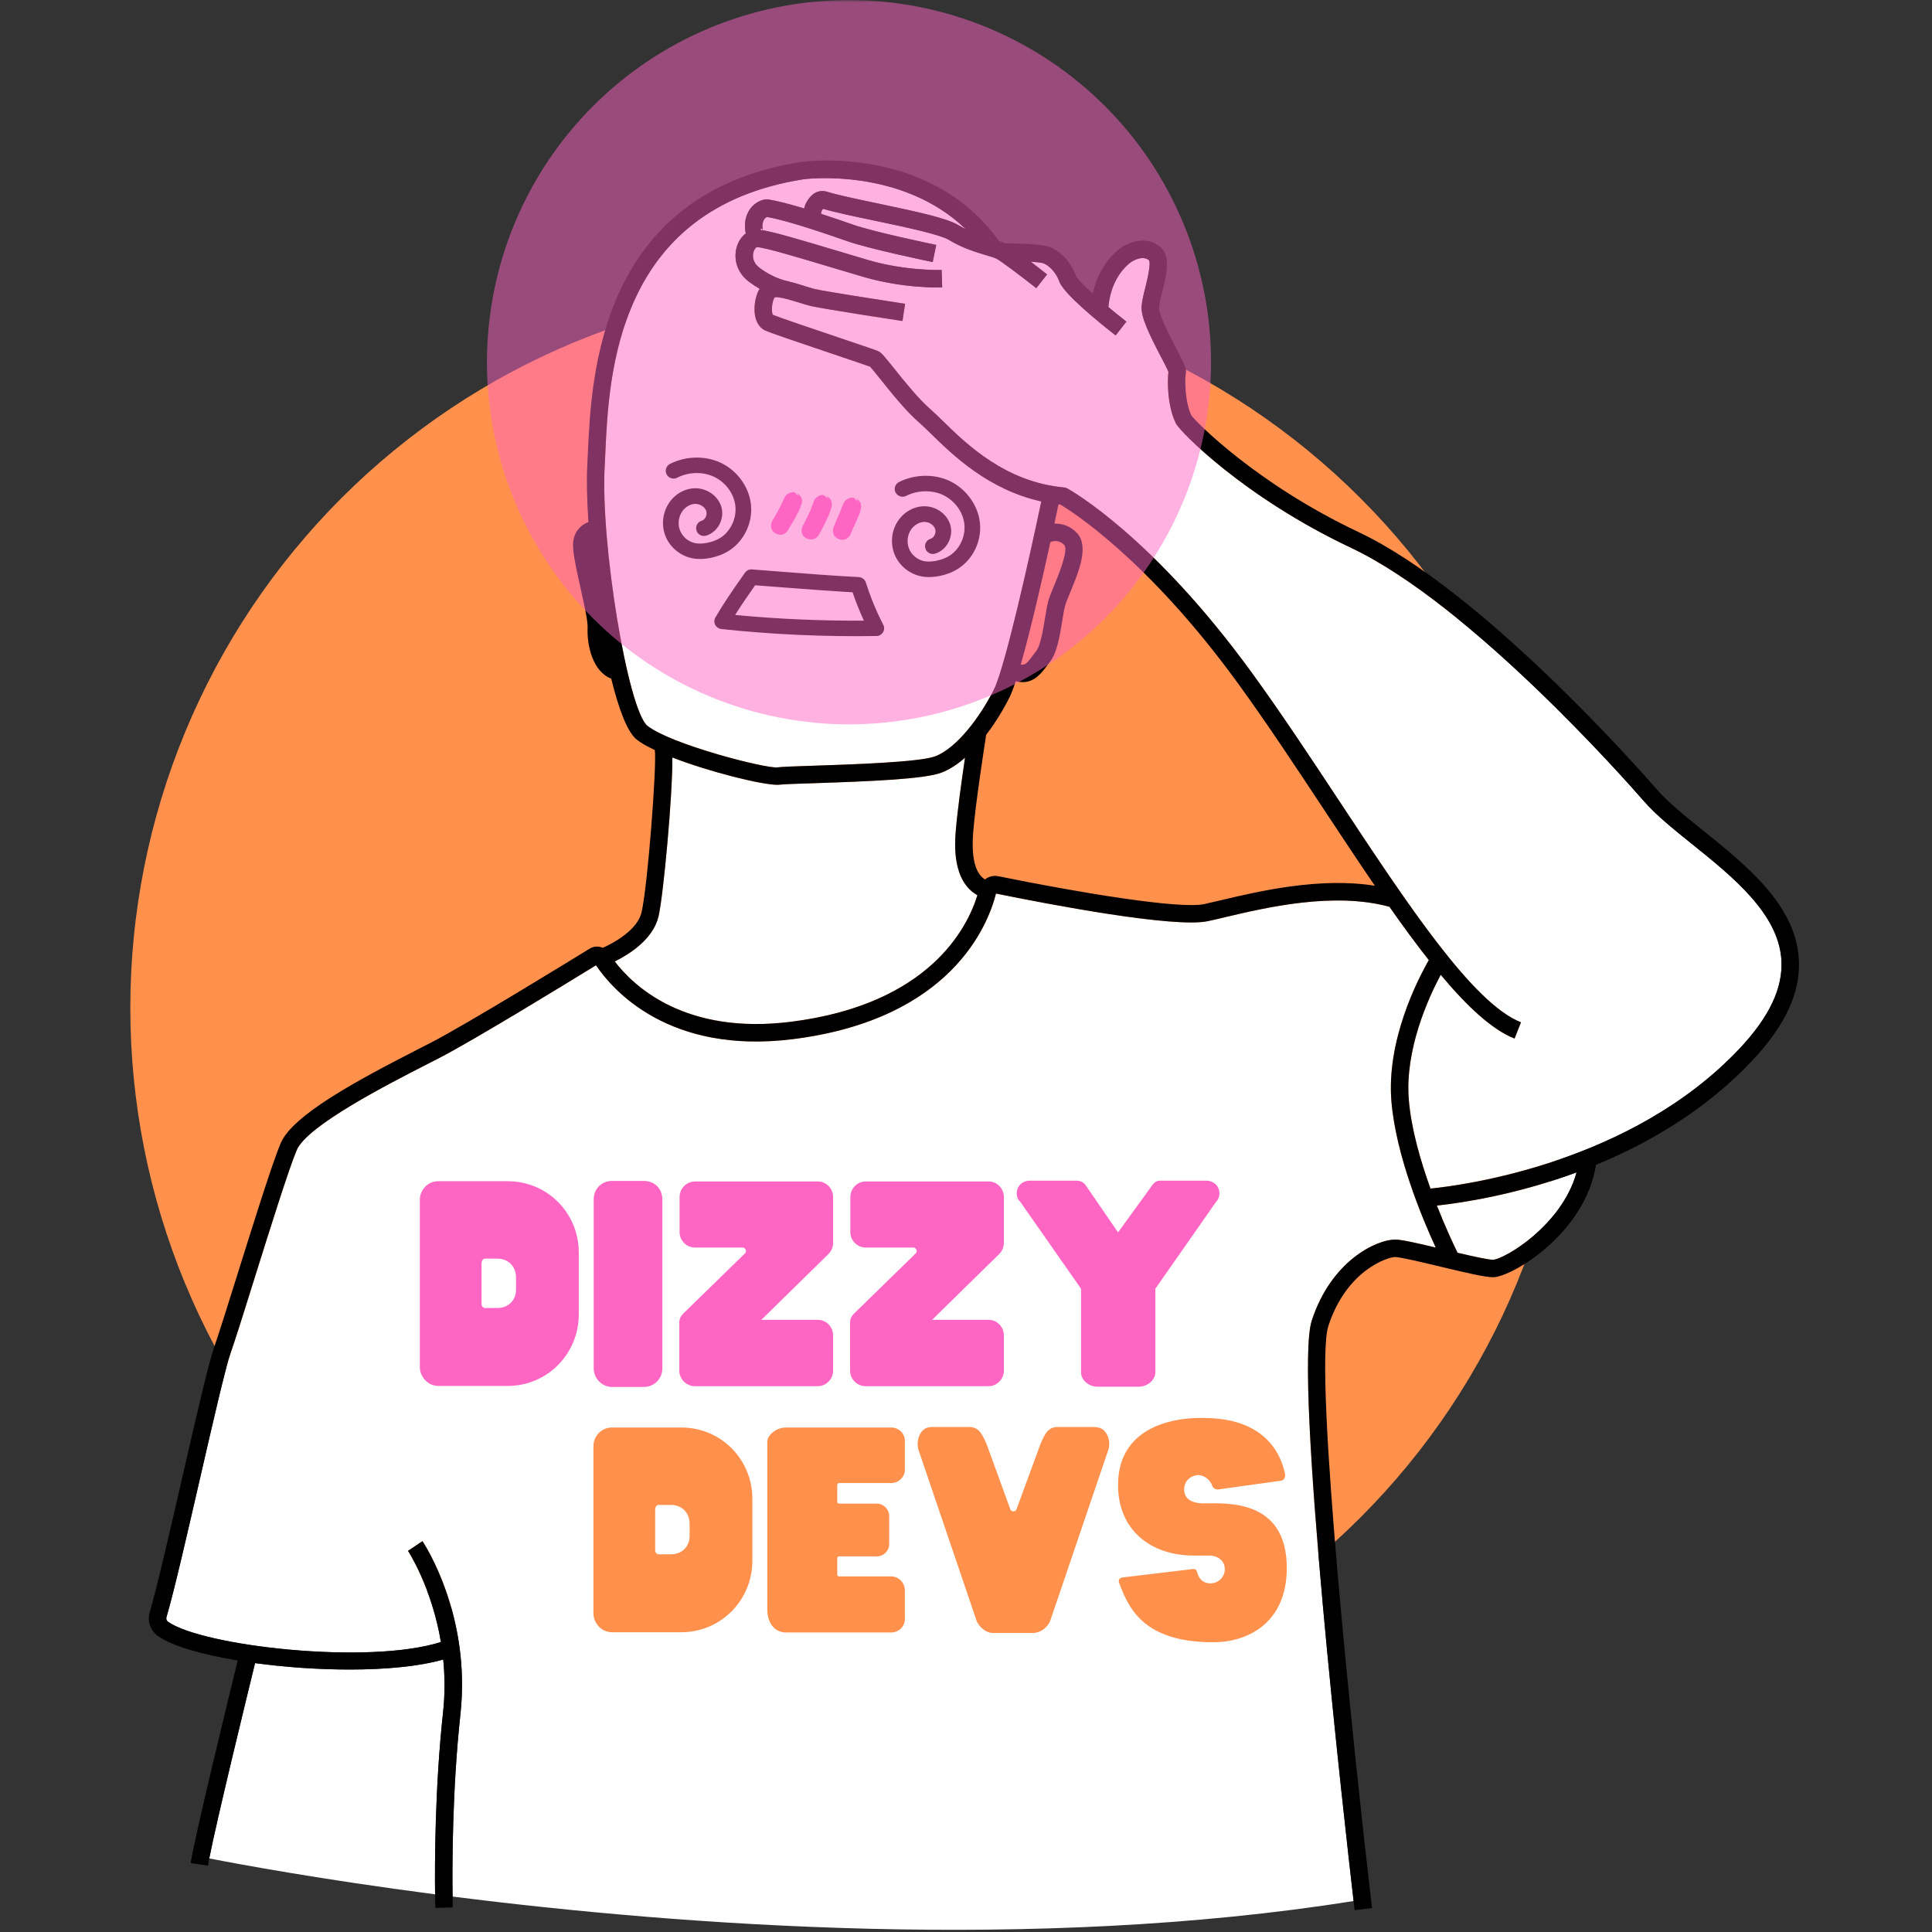 <svg xmlns="http://www.w3.org/2000/svg" xmlns:xlink="http://www.w3.org/1999/xlink" width="500" zoomAndPan="magnify" viewBox="0 0 375 375" height="500" preserveAspectRatio="xMidYMid meet" version="1.0"><rect x="0" y="0" width="375" height="375" fill="#333333" stroke="none"/><defs><filter x="0%" y="0%" width="100%" height="100%" id="3d692fff5c"><feColorMatrix values="0 0 0 0 1 0 0 0 0 1 0 0 0 0 1 0 0 0 1 0" color-interpolation-filters="sRGB"/></filter><g/><clipPath id="b92517d1af"><path d="M 25.293 55 L 306 55 L 306 336 L 25.293 336 Z M 25.293 55 " clip-rule="nonzero"/></clipPath><clipPath id="be589f0f65"><path d="M 28 31 L 349.613 31 L 349.613 371 L 28 371 Z M 28 31 " clip-rule="nonzero"/></clipPath><mask id="b5f99bd368"><g filter="url(#3d692fff5c)"><rect x="-37.5" width="450" fill="#000000" y="-37.5" height="450" fill-opacity="0.5"/></g></mask><clipPath id="0313fb5338"><path d="M 1 0 L 142.68 0 L 142.68 140.879 L 1 140.879 Z M 1 0 " clip-rule="nonzero"/></clipPath><clipPath id="b921b71a97"><rect x="0" width="143" y="0" height="141"/></clipPath><clipPath id="8e9a13366c"><path d="M 128 88 L 191 88 L 191 124 L 128 124 Z M 128 88 " clip-rule="nonzero"/></clipPath><clipPath id="531a352eb8"><path d="M 129.609 85.742 L 192.059 93.219 L 187.918 127.828 L 125.469 120.352 Z M 129.609 85.742 " clip-rule="nonzero"/></clipPath><clipPath id="7a4594f87b"><path d="M 129.609 85.742 L 192.059 93.219 L 187.918 127.828 L 125.469 120.352 Z M 129.609 85.742 " clip-rule="nonzero"/></clipPath><clipPath id="29db9c8c54"><path d="M 149 95 L 168 95 L 168 105 L 149 105 Z M 149 95 " clip-rule="nonzero"/></clipPath><clipPath id="9a95027f50"><path d="M 129.609 85.742 L 192.059 93.219 L 187.918 127.828 L 125.469 120.352 Z M 129.609 85.742 " clip-rule="nonzero"/></clipPath><clipPath id="6a2738e85c"><path d="M 129.609 85.742 L 192.059 93.219 L 187.918 127.828 L 125.469 120.352 Z M 129.609 85.742 " clip-rule="nonzero"/></clipPath></defs><g clip-path="url(#b92517d1af)"><path fill="#ff914d" d="M 305.023 195.617 C 305.023 197.906 304.969 200.195 304.855 202.484 C 304.742 204.77 304.574 207.051 304.352 209.332 C 304.125 211.609 303.848 213.883 303.512 216.148 C 303.176 218.41 302.785 220.668 302.336 222.914 C 301.891 225.156 301.391 227.391 300.832 229.613 C 300.277 231.832 299.668 234.039 299 236.23 C 298.336 238.422 297.621 240.594 296.848 242.75 C 296.078 244.906 295.254 247.043 294.379 249.156 C 293.5 251.273 292.574 253.367 291.598 255.438 C 290.617 257.504 289.59 259.551 288.508 261.57 C 287.43 263.59 286.301 265.582 285.125 267.543 C 283.949 269.508 282.723 271.441 281.453 273.348 C 280.18 275.25 278.863 277.121 277.5 278.961 C 276.137 280.801 274.73 282.605 273.277 284.375 C 271.824 286.145 270.328 287.875 268.793 289.574 C 267.254 291.27 265.676 292.926 264.059 294.547 C 262.441 296.164 260.781 297.746 259.086 299.281 C 257.391 300.82 255.656 302.316 253.887 303.766 C 252.121 305.219 250.316 306.629 248.477 307.992 C 246.637 309.355 244.766 310.676 242.863 311.945 C 240.961 313.219 239.027 314.441 237.062 315.621 C 235.102 316.797 233.109 317.926 231.09 319.004 C 229.074 320.082 227.027 321.113 224.961 322.094 C 222.891 323.07 220.797 324 218.684 324.875 C 216.566 325.75 214.434 326.574 212.277 327.348 C 210.121 328.117 207.949 328.836 205.758 329.5 C 203.57 330.164 201.363 330.773 199.145 331.332 C 196.922 331.887 194.691 332.391 192.445 332.836 C 190.199 333.281 187.945 333.676 185.68 334.012 C 183.418 334.348 181.145 334.625 178.867 334.852 C 176.59 335.074 174.309 335.242 172.023 335.355 C 169.734 335.469 167.449 335.523 165.16 335.523 C 162.871 335.523 160.582 335.469 158.297 335.355 C 156.012 335.242 153.727 335.074 151.449 334.852 C 149.172 334.625 146.902 334.348 144.637 334.012 C 142.371 333.676 140.117 333.281 137.871 332.836 C 135.629 332.391 133.395 331.887 131.176 331.332 C 128.953 330.773 126.75 330.164 124.559 329.5 C 122.367 328.836 120.195 328.117 118.039 327.348 C 115.883 326.574 113.75 325.75 111.633 324.875 C 109.52 324 107.43 323.07 105.359 322.094 C 103.289 321.113 101.246 320.082 99.227 319.004 C 97.207 317.926 95.219 316.797 93.254 315.621 C 91.289 314.441 89.355 313.219 87.453 311.945 C 85.551 310.676 83.68 309.355 81.84 307.992 C 80.004 306.629 78.199 305.219 76.43 303.766 C 74.66 302.316 72.926 300.82 71.23 299.281 C 69.535 297.746 67.879 296.164 66.258 294.547 C 64.641 292.926 63.062 291.27 61.523 289.574 C 59.988 287.875 58.492 286.145 57.043 284.375 C 55.59 282.605 54.18 280.801 52.816 278.961 C 51.453 277.121 50.137 275.25 48.863 273.348 C 47.594 271.441 46.367 269.508 45.191 267.543 C 44.016 265.582 42.887 263.59 41.809 261.57 C 40.73 259.551 39.699 257.504 38.723 255.438 C 37.742 253.367 36.816 251.273 35.941 249.156 C 35.062 247.043 34.242 244.906 33.469 242.75 C 32.699 240.594 31.98 238.422 31.316 236.23 C 30.652 234.039 30.043 231.832 29.484 229.613 C 28.93 227.391 28.426 225.156 27.98 222.914 C 27.535 220.668 27.145 218.41 26.809 216.148 C 26.473 213.883 26.191 211.609 25.969 209.332 C 25.742 207.051 25.574 204.77 25.461 202.484 C 25.348 200.195 25.293 197.906 25.293 195.617 C 25.293 193.328 25.348 191.039 25.461 188.754 C 25.574 186.465 25.742 184.184 25.969 181.906 C 26.191 179.625 26.473 177.355 26.809 175.09 C 27.145 172.824 27.535 170.57 27.98 168.324 C 28.426 166.078 28.93 163.844 29.484 161.625 C 30.043 159.402 30.652 157.195 31.316 155.004 C 31.98 152.812 32.699 150.641 33.469 148.484 C 34.242 146.328 35.062 144.195 35.941 142.078 C 36.816 139.961 37.742 137.871 38.723 135.801 C 39.699 133.73 40.73 131.688 41.809 129.668 C 42.887 127.648 44.016 125.656 45.191 123.691 C 46.367 121.727 47.594 119.793 48.863 117.891 C 50.137 115.988 51.453 114.113 52.816 112.277 C 54.18 110.438 55.59 108.633 57.043 106.863 C 58.492 105.094 59.988 103.359 61.523 101.664 C 63.062 99.965 64.641 98.309 66.258 96.688 C 67.879 95.07 69.535 93.492 71.23 91.953 C 72.926 90.418 74.66 88.922 76.43 87.469 C 78.199 86.016 80.004 84.609 81.84 83.246 C 83.68 81.879 85.551 80.562 87.453 79.289 C 89.355 78.02 91.289 76.793 93.254 75.617 C 95.219 74.438 97.207 73.312 99.227 72.23 C 101.246 71.152 103.289 70.125 105.359 69.145 C 107.43 68.164 109.52 67.238 111.633 66.363 C 113.75 65.484 115.883 64.66 118.039 63.891 C 120.195 63.117 122.367 62.402 124.559 61.734 C 126.75 61.07 128.953 60.461 131.176 59.906 C 133.395 59.348 135.629 58.848 137.871 58.398 C 140.117 57.953 142.371 57.562 144.637 57.227 C 146.902 56.891 149.172 56.609 151.449 56.387 C 153.727 56.16 156.012 55.992 158.297 55.879 C 160.582 55.77 162.871 55.711 165.16 55.711 C 167.449 55.711 169.734 55.77 172.023 55.879 C 174.309 55.992 176.59 56.16 178.867 56.387 C 181.145 56.609 183.418 56.891 185.68 57.227 C 187.945 57.562 190.199 57.953 192.445 58.398 C 194.691 58.848 196.922 59.348 199.145 59.906 C 201.363 60.461 203.57 61.07 205.758 61.734 C 207.949 62.402 210.121 63.117 212.277 63.891 C 214.434 64.66 216.566 65.484 218.684 66.363 C 220.797 67.238 222.891 68.164 224.961 69.145 C 227.027 70.125 229.074 71.152 231.09 72.23 C 233.109 73.312 235.102 74.438 237.062 75.617 C 239.027 76.793 240.961 78.02 242.863 79.289 C 244.766 80.562 246.637 81.879 248.477 83.246 C 250.316 84.609 252.121 86.016 253.887 87.469 C 255.656 88.922 257.391 90.418 259.086 91.953 C 260.781 93.492 262.441 95.07 264.059 96.688 C 265.676 98.309 267.254 99.965 268.793 101.664 C 270.328 103.359 271.824 105.094 273.277 106.863 C 274.73 108.633 276.137 110.438 277.5 112.277 C 278.863 114.113 280.18 115.988 281.453 117.891 C 282.723 119.793 283.949 121.727 285.125 123.691 C 286.301 125.656 287.43 127.648 288.508 129.668 C 289.59 131.688 290.617 133.73 291.598 135.801 C 292.574 137.871 293.5 139.961 294.379 142.078 C 295.254 144.195 296.078 146.328 296.848 148.484 C 297.621 150.641 298.336 152.812 299 155.004 C 299.668 157.195 300.277 159.402 300.832 161.625 C 301.391 163.844 301.891 166.078 302.336 168.324 C 302.785 170.57 303.176 172.824 303.512 175.09 C 303.848 177.355 304.125 179.625 304.352 181.906 C 304.574 184.184 304.742 186.465 304.855 188.754 C 304.969 191.039 305.023 193.328 305.023 195.617 Z M 305.023 195.617 " fill-opacity="1" fill-rule="nonzero"/></g><path fill="#ffffff" d="M 160.504 37.211 C 162.625 37.871 166.391 38.656 170.375 39.492 C 178.395 41.172 183.816 42.371 185.992 43.691 C 186.473 43.984 186.969 44.246 187.461 44.484 C 174.941 32.387 156.246 34.75 156.039 34.781 C 119.66 40.465 118.195 72.586 117.492 88.027 C 117.453 88.926 117.414 89.758 117.371 90.512 C 116.531 105.41 121.895 137.902 125.688 140.895 C 130.227 144.473 148.641 149.23 150.918 148.945 C 151.781 148.828 154.031 148.75 157.93 148.625 C 165.117 148.387 178.492 147.953 181.523 146.801 C 185.711 145.207 190.27 139.129 192.926 133.812 C 195.125 129.41 200.086 107 202.109 97.332 C 191.852 95.062 184.996 88.387 180.707 84.199 C 179.84 83.348 179.09 82.617 178.473 82.086 C 175.859 79.832 172.996 76.246 170.902 73.629 C 170.117 72.648 169.238 71.547 168.871 71.172 C 168.086 70.883 164.836 69.785 161.688 68.723 C 154.551 66.316 149.426 64.578 148.484 64.133 C 147.48 63.66 146.793 62.625 146.547 61.227 C 146.277 59.68 146.535 57.535 147.445 56.043 C 146.793 55.676 146.113 55.238 145.414 54.715 C 142.656 52.652 142.418 49.684 143.059 47.766 C 143.406 46.715 144.016 45.871 144.762 45.312 C 144.566 44.543 144.547 43.691 144.66 42.941 C 144.992 40.758 146.383 39.184 148.387 38.727 C 148.59 38.68 148.797 38.676 149 38.703 C 150.785 38.957 153.289 39.617 156.094 40.469 C 156.297 39.516 156.812 38.617 157.641 37.852 C 158.406 37.145 159.504 36.898 160.504 37.211 Z M 160.504 37.211 " fill-opacity="1" fill-rule="nonzero"/><path fill="#ffffff" d="M 254.609 256.332 C 258.434 244.559 267.316 240.598 270.777 240.598 C 271.984 240.598 274.602 241.18 278.672 242.148 C 276.043 236.445 270.926 224.203 270.07 213.727 C 269.113 201.996 275.062 190.324 277.332 186.359 C 274.844 183.211 272.293 179.723 269.688 176.008 C 258.91 173.051 245.734 176.148 237.758 178.035 C 236.523 178.328 235.414 178.59 234.461 178.793 C 227.992 180.188 203.73 175.555 193.32 173.441 C 191.832 179.383 184.738 197.805 153.969 201.688 C 129.852 204.734 118.918 192.16 115.684 187.359 C 109.594 191.105 92.02 201.855 85.383 205.293 C 84.629 205.684 83.785 206.117 82.863 206.586 C 75.328 210.441 59.641 218.465 57.605 223.219 C 56.082 226.773 52.281 238.922 49.227 248.68 C 47.27 254.93 45.578 260.328 44.766 262.609 C 43.773 265.379 41.242 276.422 38.789 287.098 C 36.328 297.812 33.785 308.891 32.309 313.906 C 32.211 314.238 32.332 314.582 32.617 314.785 C 39.273 319.492 71.461 323.219 85.582 318.715 C 83.801 308.074 79.246 301.113 79.184 301.02 L 81.996 299.133 C 82.387 299.711 91.465 313.496 89.367 332.746 C 87.746 347.656 87.77 362.711 87.844 368.121 C 132.621 373.785 200.777 378.848 262.73 368.988 C 261.102 354.918 251.121 267.066 254.609 256.332 Z M 254.609 256.332 " fill-opacity="1" fill-rule="nonzero"/><path fill="#ffffff" d="M 85.996 332.379 C 86.395 328.738 86.348 325.293 86.031 322.109 C 81.332 323.461 74.812 324.055 67.844 324.055 C 61.762 324.055 55.34 323.602 49.508 322.809 C 48 328.957 42.051 353.352 40.617 360.719 C 46.363 361.84 62.277 364.793 84.449 367.688 C 84.379 361.812 84.402 347.02 85.996 332.379 Z M 85.996 332.379 " fill-opacity="1" fill-rule="nonzero"/><path fill="#ffffff" d="M 185.52 161.227 C 185.812 157.539 186.66 151.465 187.309 147.074 C 185.844 148.352 184.305 149.371 182.727 149.969 C 179.441 151.219 169.176 151.648 158.043 152.016 C 154.855 152.117 152.105 152.207 151.363 152.305 C 151.234 152.324 151.082 152.332 150.902 152.332 C 147.84 152.332 137.812 149.859 130.504 147.031 C 130.559 154.426 128.762 173.797 127.828 177.844 C 126.793 182.332 122.074 185.262 119.328 186.621 C 123.047 191.492 133.059 200.906 153.543 198.324 C 180.402 194.934 187.781 180.043 189.711 173.766 C 184.762 170.953 185.32 163.742 185.52 161.227 Z M 185.52 161.227 " fill-opacity="1" fill-rule="nonzero"/><path fill="#ffffff" d="M 337.578 203.605 C 343.461 197.375 346.137 191.691 345.762 186.223 C 345.152 177.281 336.281 170.148 328.457 163.855 C 324.848 160.953 321.438 158.211 319.055 155.473 C 315.684 151.598 285.441 117.305 262.215 106.324 C 241.43 96.496 229.031 83.777 228.25 82.211 C 226.574 78.867 226.555 73.938 226.789 72.203 C 226.578 71.637 225.855 70.246 225.262 69.109 C 223.098 64.945 221.453 61.594 221.586 59.504 C 221.656 58.43 221.977 57.133 222.32 55.762 C 222.625 54.551 223.543 50.867 222.953 50.445 C 221.457 49.387 219.328 51.016 219.309 51.031 C 216.93 52.965 215.465 55.996 215.133 59.594 C 216.281 60.559 217.477 61.527 218.629 62.43 L 216.543 65.102 C 213.543 62.758 206.473 57.047 205.629 54.668 C 204.969 52.805 203.52 51.434 202.492 51.09 C 202.121 50.969 201.207 50.863 200.047 50.785 C 201.484 51.883 202.766 52.887 203.238 53.262 L 201.137 55.926 C 197.941 53.402 194.152 50.559 193.34 50.172 C 192.977 50 192.238 49.781 191.453 49.547 C 189.496 48.965 186.82 48.164 184.23 46.59 C 182.391 45.473 175.344 43.996 169.68 42.812 C 165.766 41.992 162.059 41.215 159.758 40.527 C 159.375 40.953 159.352 41.289 159.387 41.512 C 161.453 42.184 163.586 42.914 165.648 43.633 C 169.789 45.074 181.602 47.516 181.719 47.539 L 181.035 50.863 C 180.539 50.762 168.883 48.348 164.535 46.836 C 161.012 45.609 152.895 42.785 148.879 42.113 C 148.574 42.242 148.359 42.457 148.203 42.789 C 147.871 43.5 147.973 44.414 148.094 44.648 C 148.066 44.602 147.961 44.453 147.746 44.328 L 147.574 44.621 C 149.801 44.906 154.789 46.371 162.336 48.637 C 164.551 49.305 166.727 49.957 168.645 50.516 C 175.863 52.609 182.695 52.41 182.77 52.406 L 182.879 55.797 C 182.578 55.809 175.43 56.016 167.699 53.77 C 165.773 53.211 163.586 52.555 161.359 51.887 C 155.84 50.227 148.281 47.957 146.895 47.957 C 146.773 47.984 146.371 48.355 146.207 49.074 C 146.09 49.59 145.98 50.906 147.441 51.996 C 150.48 54.266 153.082 54.609 153.109 54.613 L 153.105 54.645 C 154.094 54.875 155.125 55.195 156.148 55.516 C 156.898 55.75 157.605 55.969 158.133 56.094 C 159.961 56.523 170.414 58.156 175.684 58.961 L 175.172 62.312 C 174.543 62.219 159.773 59.965 157.355 59.395 C 156.715 59.242 155.949 59.004 155.141 58.754 C 153.848 58.352 151.203 57.527 150.379 57.719 C 149.828 58.43 149.668 60.523 150.02 61.105 C 151.199 61.605 158.137 63.945 162.773 65.508 C 168.492 67.438 170.094 67.984 170.457 68.156 C 171.094 68.457 171.625 69.102 173.551 71.512 C 175.559 74.023 178.312 77.465 180.688 79.516 C 181.383 80.113 182.168 80.883 183.078 81.773 C 187.59 86.184 195.145 93.566 206.52 94.609 C 206.75 94.629 206.977 94.699 207.18 94.809 C 207.848 95.176 223.738 104.074 243.059 130.68 C 248.715 138.473 254.43 147.121 259.957 155.488 C 273.301 175.684 285.902 194.758 295.223 198.43 L 293.977 201.582 C 289.613 199.863 284.789 195.375 279.641 189.207 C 277.246 193.703 272.656 203.742 273.449 213.449 C 273.906 219.055 275.715 225.32 277.656 230.703 C 284.027 230.066 316.633 225.781 337.578 203.605 Z M 337.578 203.605 " fill-opacity="1" fill-rule="nonzero"/><path fill="#ffffff" d="M 306.012 227.559 C 293.891 232.023 283.305 233.527 278.895 233.996 C 280.621 238.379 282.238 241.793 282.906 243.156 C 285.906 243.863 288.863 244.52 289.816 244.52 C 291.887 244.43 303.16 237.945 306.012 227.559 Z M 306.012 227.559 " fill-opacity="1" fill-rule="nonzero"/><g clip-path="url(#be589f0f65)"><path fill="#000000" d="M 330.582 161.215 C 327.094 158.406 323.797 155.758 321.613 153.246 C 318.191 149.316 287.516 114.531 263.664 103.258 C 243.879 93.906 232.121 81.875 231.254 80.645 C 229.941 77.957 229.984 73.387 230.148 72.625 C 230.387 71.672 229.957 70.785 228.27 67.543 C 227.09 65.27 224.887 61.031 224.973 59.719 C 225.02 58.949 225.309 57.801 225.609 56.582 C 226.449 53.234 227.395 49.438 224.914 47.68 C 222.016 45.629 218.582 47.254 217.168 48.402 C 214.617 50.477 212.883 53.465 212.113 56.98 C 210.363 55.402 209.074 54.094 208.824 53.535 C 207.883 50.883 205.77 48.609 203.562 47.875 C 201.867 47.309 196.746 47.234 195.016 47.227 C 194.941 47.188 194.859 47.141 194.797 47.109 C 194.531 46.984 194.219 46.867 193.875 46.75 C 180.57 28.207 156.598 31.277 155.547 31.426 C 116.398 37.539 114.793 72.809 114.105 87.871 C 114.066 88.758 114.027 89.578 113.988 90.32 C 113.828 93.121 113.918 96.973 114.211 101.332 C 112.941 101.812 111.621 102.871 111.281 104.965 C 111.027 106.527 111.648 109.508 112.699 114.227 C 113.363 117.195 114.113 120.555 114.055 121.797 C 113.898 125.258 115.039 130.363 118.637 131.715 C 120.086 137.621 121.777 142.129 123.59 143.555 C 124.422 144.215 125.641 144.898 127.098 145.586 C 127.508 148.336 125.742 171.801 124.527 177.082 C 123.766 180.379 119.402 182.914 117 183.973 C 116.203 183.617 115.246 183.645 114.453 184.133 C 110.551 186.535 90.746 198.695 83.824 202.281 C 83.074 202.668 82.234 203.098 81.32 203.566 C 69.02 209.859 56.812 216.453 54.488 221.883 C 52.898 225.598 49.227 237.32 45.988 247.668 C 44.043 253.883 42.363 259.254 41.57 261.465 C 40.516 264.43 38.07 275.07 35.484 286.336 C 33.035 297.004 30.504 308.031 29.055 312.949 C 28.551 314.668 29.195 316.516 30.66 317.555 C 33.398 319.492 39.164 321.145 46.141 322.301 C 44.375 329.5 37.758 356.656 37.012 361.621 L 40.367 362.125 C 40.418 361.773 40.504 361.297 40.617 360.719 C 42.051 353.352 48 328.957 49.508 322.809 C 55.34 323.602 61.762 324.055 67.848 324.055 C 74.812 324.055 81.332 323.461 86.031 322.109 C 86.348 325.293 86.395 328.738 85.996 332.379 C 84.402 347.02 84.379 361.812 84.449 367.688 C 84.469 369.336 84.496 370.285 84.496 370.324 L 87.883 370.227 C 87.883 370.188 87.863 369.434 87.844 368.121 C 87.77 362.711 87.746 347.656 89.367 332.746 C 91.465 313.496 82.387 299.711 81.996 299.133 L 79.184 301.02 C 79.246 301.113 83.801 308.074 85.582 318.715 C 71.461 323.219 39.273 319.492 32.617 314.785 C 32.332 314.582 32.211 314.238 32.309 313.906 C 33.785 308.891 36.328 297.812 38.789 287.098 C 41.242 276.422 43.773 265.383 44.766 262.609 C 45.578 260.328 47.27 254.93 49.227 248.68 C 52.281 238.922 56.082 226.773 57.605 223.219 C 59.641 218.465 75.328 210.441 82.863 206.586 C 83.785 206.117 84.629 205.684 85.383 205.293 C 92.02 201.855 109.594 191.105 115.684 187.359 C 118.918 192.16 129.852 204.734 153.969 201.688 C 184.738 197.805 191.832 179.383 193.32 173.441 C 203.73 175.559 227.992 180.188 234.461 178.793 C 235.414 178.59 236.523 178.328 237.758 178.035 C 245.734 176.148 258.91 173.051 269.688 176.008 C 272.293 179.723 274.844 183.211 277.332 186.359 C 275.062 190.324 269.113 201.996 270.07 213.727 C 270.926 224.203 276.043 236.445 278.672 242.148 C 274.602 241.18 271.984 240.598 270.777 240.598 C 267.316 240.598 258.434 244.562 254.609 256.332 C 251.121 267.066 261.102 354.918 262.73 368.988 C 262.836 369.891 262.906 370.5 262.938 370.754 L 266.305 370.355 C 262.969 341.949 254.941 266.281 257.832 257.379 C 261.383 246.461 269.441 243.988 270.777 243.988 C 271.805 243.988 276.059 245.008 279.477 245.828 C 284.891 247.125 288.289 247.91 289.816 247.91 C 293.328 247.91 307.66 239.508 309.785 226.09 C 320.023 221.883 330.984 215.527 340.043 205.934 C 346.609 198.98 349.586 192.457 349.145 185.992 C 348.434 175.57 338.949 167.941 330.582 161.215 Z M 156.094 40.469 C 153.289 39.617 150.785 38.957 149 38.703 C 148.797 38.676 148.59 38.68 148.387 38.727 C 146.383 39.184 144.992 40.758 144.66 42.941 C 144.547 43.691 144.566 44.543 144.762 45.312 C 144.012 45.871 143.406 46.711 143.055 47.766 C 142.418 49.684 142.656 52.652 145.414 54.715 C 146.113 55.238 146.793 55.676 147.445 56.043 C 146.535 57.535 146.277 59.68 146.547 61.227 C 146.793 62.625 147.48 63.66 148.484 64.133 C 149.426 64.578 154.551 66.316 161.688 68.723 C 164.836 69.785 168.086 70.883 168.871 71.172 C 169.238 71.547 170.117 72.648 170.902 73.629 C 172.996 76.246 175.859 79.828 178.473 82.086 C 179.09 82.613 179.84 83.348 180.707 84.199 C 184.992 88.387 191.852 95.062 202.109 97.332 C 200.086 107 195.125 129.41 192.926 133.812 C 190.27 139.129 185.711 145.207 181.523 146.801 C 178.492 147.953 165.117 148.387 157.93 148.625 C 154.031 148.75 151.781 148.828 150.918 148.945 C 148.641 149.23 130.227 144.473 125.688 140.895 C 121.895 137.902 116.531 105.41 117.371 90.512 C 117.414 89.758 117.453 88.926 117.492 88.027 C 118.195 72.586 119.66 40.465 156.039 34.781 C 156.246 34.75 174.941 32.387 187.461 44.484 C 186.969 44.246 186.473 43.984 185.992 43.691 C 183.816 42.371 178.395 41.172 170.375 39.492 C 166.391 38.656 162.625 37.871 160.504 37.211 C 159.504 36.898 158.406 37.145 157.641 37.852 C 156.812 38.617 156.297 39.516 156.094 40.469 Z M 233.746 175.48 C 228.93 176.516 209.195 173.211 193.758 170.07 C 192.805 169.879 191.875 170.145 191.176 170.707 C 189.742 169.777 188.418 167.543 188.898 161.496 C 189.336 156.031 191.082 144.758 191.418 142.617 C 193.211 140.277 194.77 137.707 195.957 135.328 C 196.312 134.625 196.715 133.551 197.148 132.223 C 197.629 132.348 198.07 132.406 198.484 132.406 C 200.82 132.406 202.168 130.617 203.145 129.312 C 203.336 129.059 203.535 128.797 203.738 128.539 C 205.156 126.785 205.672 123.641 206.164 120.602 C 206.352 119.469 206.527 118.395 206.723 117.629 C 206.879 117.02 207.316 115.969 207.777 114.855 C 209.414 110.898 211.449 105.977 209.008 103.43 C 207.621 101.988 206.039 101.582 204.66 101.641 C 205.008 100.023 205.277 98.734 205.453 97.895 C 205.582 97.91 205.703 97.934 205.832 97.949 C 208.051 99.273 222.883 108.664 240.316 132.672 C 245.93 140.402 251.621 149.023 257.129 157.359 C 260.426 162.348 263.68 167.27 266.863 171.926 C 256.152 170.211 244.398 172.98 236.977 174.734 C 235.77 175.02 234.684 175.277 233.746 175.48 Z M 203.883 105.223 C 204.418 105 205.547 104.723 206.562 105.777 C 207.473 106.727 205.418 111.688 204.645 113.559 C 204.113 114.836 203.656 115.941 203.441 116.785 C 203.203 117.699 203.02 118.844 202.82 120.055 C 202.457 122.293 201.957 125.352 201.102 126.41 C 200.871 126.695 200.652 126.988 200.434 127.277 C 199.441 128.598 199.016 129.16 198.133 128.984 C 200.059 122.258 202.336 112.281 203.883 105.223 Z M 127.133 145.629 C 127.129 145.621 127.125 145.609 127.121 145.598 C 127.137 145.605 127.148 145.609 127.16 145.617 Z M 153.543 198.324 C 133.059 200.906 123.047 191.492 119.328 186.621 C 122.074 185.262 126.793 182.332 127.828 177.844 C 128.762 173.797 130.559 154.426 130.504 147.031 C 137.812 149.859 147.84 152.332 150.902 152.332 C 151.082 152.332 151.234 152.324 151.363 152.305 C 152.105 152.207 154.855 152.117 158.043 152.016 C 169.176 151.648 179.441 151.219 182.727 149.969 C 184.305 149.371 185.844 148.352 187.309 147.074 C 186.66 151.465 185.812 157.539 185.52 161.227 C 185.32 163.742 184.762 170.953 189.711 173.766 C 187.781 180.039 180.402 194.934 153.543 198.324 Z M 279.641 189.207 C 284.789 195.375 289.613 199.863 293.977 201.586 L 295.223 198.43 C 285.902 194.758 273.301 175.684 259.957 155.488 C 254.434 147.121 248.715 138.473 243.059 130.68 C 223.738 104.074 207.848 95.176 207.18 94.809 C 206.977 94.699 206.75 94.629 206.52 94.609 C 195.145 93.566 187.59 86.184 183.078 81.773 C 182.168 80.883 181.383 80.117 180.688 79.516 C 178.312 77.465 175.559 74.023 173.551 71.512 C 171.625 69.102 171.094 68.457 170.457 68.156 C 170.094 67.984 168.492 67.438 162.773 65.508 C 158.137 63.945 151.199 61.605 150.02 61.105 C 149.668 60.523 149.828 58.43 150.379 57.719 C 151.203 57.527 153.848 58.352 155.141 58.754 C 155.949 59.004 156.715 59.242 157.355 59.395 C 159.773 59.965 174.543 62.219 175.172 62.312 L 175.684 58.961 C 170.414 58.156 159.961 56.523 158.133 56.094 C 157.605 55.969 156.898 55.75 156.148 55.516 C 155.125 55.195 154.094 54.875 153.105 54.645 L 153.109 54.613 C 153.082 54.609 150.48 54.266 147.441 51.996 C 145.98 50.906 146.09 49.59 146.207 49.074 C 146.371 48.355 146.773 47.984 146.895 47.957 C 148.281 47.957 155.84 50.23 161.359 51.887 C 163.586 52.555 165.773 53.211 167.699 53.773 C 175.43 56.016 182.578 55.809 182.879 55.797 L 182.77 52.406 C 182.695 52.41 175.863 52.609 168.645 50.516 C 166.727 49.957 164.551 49.305 162.336 48.637 C 154.789 46.371 149.801 44.906 147.574 44.621 L 147.746 44.328 C 147.961 44.453 148.066 44.602 148.094 44.648 C 147.977 44.414 147.871 43.5 148.203 42.789 C 148.363 42.457 148.574 42.242 148.879 42.117 C 152.895 42.785 161.012 45.609 164.535 46.836 C 168.883 48.348 180.539 50.762 181.035 50.863 L 181.719 47.543 C 181.602 47.516 169.789 45.074 165.648 43.633 C 163.586 42.914 161.453 42.184 159.387 41.512 C 159.352 41.289 159.375 40.953 159.758 40.527 C 162.059 41.215 165.766 41.992 169.68 42.812 C 175.344 43.996 182.391 45.473 184.23 46.59 C 186.82 48.164 189.496 48.965 191.453 49.547 C 192.238 49.781 192.977 50 193.34 50.172 C 194.152 50.559 197.941 53.402 201.137 55.926 L 203.238 53.262 C 202.766 52.887 201.484 51.883 200.047 50.785 C 201.207 50.863 202.121 50.969 202.492 51.09 C 203.52 51.434 204.969 52.805 205.629 54.668 C 206.473 57.051 213.543 62.758 216.543 65.102 L 218.629 62.43 C 217.477 61.527 216.281 60.559 215.133 59.594 C 215.465 55.996 216.93 52.965 219.309 51.031 C 219.328 51.016 221.457 49.387 222.953 50.445 C 223.543 50.867 222.625 54.551 222.32 55.762 C 221.977 57.133 221.656 58.43 221.586 59.504 C 221.453 61.594 223.098 64.945 225.262 69.109 C 225.855 70.246 226.578 71.637 226.789 72.203 C 226.555 73.938 226.574 78.867 228.25 82.211 C 229.031 83.777 241.43 96.5 262.215 106.324 C 285.441 117.305 315.684 151.598 319.055 155.473 C 321.438 158.211 324.848 160.953 328.457 163.859 C 336.281 170.152 345.152 177.285 345.762 186.223 C 346.137 191.691 343.461 197.375 337.578 203.605 C 316.633 225.781 284.027 230.066 277.656 230.703 C 275.715 225.32 273.906 219.055 273.449 213.449 C 272.656 203.742 277.246 193.703 279.641 189.207 Z M 282.906 243.156 C 282.242 241.793 280.621 238.379 278.895 233.996 C 283.305 233.527 293.891 232.023 306.012 227.559 C 303.16 237.945 291.887 244.43 289.816 244.52 C 288.863 244.52 285.906 243.863 282.906 243.156 Z M 282.906 243.156 " fill-opacity="1" fill-rule="nonzero"/></g><g mask="url(#b5f99bd368)"><g transform="matrix(1, 0, 0, 1, 93, 0)"><g clip-path="url(#b921b71a97)"><g clip-path="url(#0313fb5338)"><path fill="#ff66c4" d="M 142.059 70.305 C 142.059 71.457 142.031 72.605 141.977 73.754 C 141.918 74.902 141.836 76.051 141.723 77.195 C 141.609 78.34 141.469 79.48 141.301 80.617 C 141.133 81.758 140.934 82.891 140.711 84.02 C 140.484 85.148 140.234 86.27 139.953 87.383 C 139.676 88.5 139.367 89.609 139.035 90.711 C 138.699 91.812 138.34 92.902 137.953 93.984 C 137.566 95.07 137.152 96.141 136.711 97.203 C 136.27 98.266 135.805 99.32 135.312 100.359 C 134.82 101.398 134.305 102.426 133.762 103.441 C 133.219 104.453 132.652 105.457 132.062 106.441 C 131.473 107.43 130.855 108.402 130.219 109.355 C 129.578 110.312 128.918 111.254 128.23 112.18 C 127.547 113.102 126.84 114.008 126.109 114.898 C 125.379 115.785 124.629 116.656 123.855 117.512 C 123.086 118.363 122.293 119.195 121.477 120.008 C 120.664 120.82 119.832 121.613 118.98 122.387 C 118.129 123.16 117.258 123.91 116.367 124.641 C 115.48 125.371 114.574 126.078 113.648 126.766 C 112.727 127.449 111.785 128.109 110.828 128.75 C 109.875 129.391 108.902 130.004 107.914 130.598 C 106.93 131.188 105.93 131.754 104.914 132.297 C 103.902 132.84 102.875 133.355 101.836 133.848 C 100.793 134.34 99.742 134.805 98.68 135.246 C 97.617 135.688 96.547 136.102 95.461 136.488 C 94.379 136.875 93.289 137.234 92.188 137.57 C 91.086 137.902 89.98 138.211 88.863 138.488 C 87.75 138.77 86.625 139.023 85.5 139.246 C 84.371 139.469 83.238 139.668 82.102 139.836 C 80.961 140.004 79.82 140.145 78.676 140.258 C 77.531 140.371 76.387 140.457 75.238 140.512 C 74.09 140.57 72.938 140.598 71.789 140.598 C 70.641 140.598 69.488 140.57 68.34 140.512 C 67.191 140.457 66.047 140.371 64.902 140.258 C 63.758 140.145 62.617 140.004 61.477 139.836 C 60.34 139.668 59.207 139.469 58.082 139.246 C 56.953 139.023 55.832 138.77 54.715 138.488 C 53.598 138.211 52.492 137.902 51.391 137.57 C 50.289 137.234 49.199 136.875 48.117 136.488 C 47.031 136.102 45.961 135.688 44.898 135.246 C 43.836 134.805 42.785 134.34 41.746 133.848 C 40.703 133.355 39.68 132.84 38.664 132.297 C 37.648 131.754 36.648 131.188 35.664 130.598 C 34.676 130.004 33.703 129.391 32.75 128.75 C 31.793 128.109 30.852 127.449 29.93 126.766 C 29.004 126.078 28.098 125.371 27.211 124.641 C 26.32 123.91 25.449 123.16 24.598 122.387 C 23.746 121.613 22.914 120.82 22.102 120.008 C 21.285 119.195 20.496 118.363 19.723 117.512 C 18.949 116.656 18.199 115.785 17.469 114.898 C 16.738 114.008 16.031 113.102 15.348 112.18 C 14.66 111.254 14 110.312 13.359 109.355 C 12.723 108.402 12.105 107.43 11.516 106.441 C 10.926 105.457 10.359 104.453 9.816 103.441 C 9.273 102.426 8.758 101.398 8.266 100.359 C 7.773 99.32 7.309 98.266 6.867 97.203 C 6.426 96.141 6.012 95.07 5.625 93.984 C 5.238 92.902 4.879 91.809 4.543 90.711 C 4.211 89.609 3.902 88.5 3.625 87.383 C 3.344 86.27 3.094 85.148 2.867 84.02 C 2.645 82.891 2.449 81.758 2.277 80.617 C 2.109 79.48 1.969 78.34 1.855 77.195 C 1.742 76.051 1.66 74.902 1.602 73.754 C 1.547 72.605 1.52 71.457 1.52 70.305 C 1.52 69.156 1.547 68.004 1.602 66.855 C 1.66 65.707 1.742 64.559 1.855 63.414 C 1.969 62.27 2.109 61.129 2.277 59.992 C 2.449 58.852 2.645 57.719 2.867 56.594 C 3.094 55.465 3.344 54.34 3.625 53.227 C 3.902 52.109 4.211 51 4.543 49.902 C 4.879 48.801 5.238 47.707 5.625 46.625 C 6.012 45.543 6.426 44.469 6.867 43.406 C 7.309 42.344 7.773 41.293 8.266 40.25 C 8.758 39.211 9.273 38.184 9.816 37.172 C 10.359 36.156 10.926 35.156 11.516 34.168 C 12.105 33.18 12.723 32.211 13.359 31.254 C 14 30.297 14.66 29.355 15.348 28.434 C 16.031 27.508 16.738 26.602 17.469 25.711 C 18.199 24.824 18.949 23.953 19.723 23.102 C 20.496 22.246 21.285 21.414 22.102 20.602 C 22.914 19.789 23.746 18.996 24.598 18.223 C 25.449 17.449 26.32 16.699 27.211 15.969 C 28.098 15.238 29.004 14.531 29.93 13.848 C 30.852 13.16 31.793 12.5 32.75 11.859 C 33.703 11.223 34.676 10.605 35.664 10.016 C 36.648 9.422 37.648 8.855 38.664 8.312 C 39.68 7.77 40.703 7.254 41.746 6.762 C 42.785 6.27 43.836 5.805 44.898 5.363 C 45.961 4.926 47.031 4.512 48.117 4.121 C 49.199 3.734 50.289 3.375 51.391 3.039 C 52.492 2.707 53.598 2.398 54.715 2.121 C 55.832 1.84 56.953 1.59 58.082 1.363 C 59.207 1.141 60.34 0.941 61.477 0.773 C 62.617 0.605 63.758 0.465 64.902 0.352 C 66.047 0.238 67.191 0.156 68.34 0.098 C 69.488 0.043 70.641 0.012 71.789 0.012 C 72.938 0.012 74.09 0.043 75.238 0.098 C 76.387 0.156 77.531 0.238 78.676 0.352 C 79.82 0.465 80.961 0.605 82.102 0.773 C 83.238 0.941 84.371 1.141 85.5 1.363 C 86.625 1.59 87.75 1.84 88.863 2.121 C 89.98 2.398 91.086 2.707 92.188 3.039 C 93.289 3.375 94.379 3.734 95.461 4.121 C 96.547 4.512 97.617 4.926 98.68 5.363 C 99.742 5.805 100.793 6.27 101.836 6.762 C 102.875 7.254 103.902 7.77 104.914 8.312 C 105.93 8.855 106.93 9.422 107.914 10.016 C 108.902 10.605 109.875 11.223 110.828 11.859 C 111.785 12.5 112.727 13.16 113.648 13.848 C 114.574 14.531 115.48 15.238 116.367 15.969 C 117.258 16.699 118.129 17.449 118.98 18.223 C 119.832 18.996 120.664 19.789 121.477 20.602 C 122.293 21.414 123.086 22.246 123.855 23.102 C 124.629 23.953 125.379 24.824 126.109 25.711 C 126.84 26.602 127.547 27.508 128.23 28.434 C 128.918 29.355 129.578 30.297 130.219 31.254 C 130.855 32.211 131.473 33.18 132.062 34.168 C 132.652 35.156 133.219 36.156 133.762 37.172 C 134.305 38.184 134.82 39.211 135.312 40.25 C 135.805 41.293 136.27 42.344 136.711 43.406 C 137.152 44.469 137.566 45.543 137.953 46.625 C 138.34 47.707 138.699 48.801 139.035 49.902 C 139.367 51 139.676 52.109 139.953 53.227 C 140.234 54.34 140.484 55.465 140.711 56.594 C 140.934 57.719 141.133 58.852 141.301 59.992 C 141.469 61.129 141.609 62.27 141.723 63.414 C 141.836 64.559 141.918 65.707 141.977 66.855 C 142.031 68.004 142.059 69.156 142.059 70.305 Z M 142.059 70.305 " fill-opacity="1" fill-rule="nonzero"/></g></g></g></g><g clip-path="url(#8e9a13366c)"><g clip-path="url(#531a352eb8)"><g clip-path="url(#7a4594f87b)"><path fill="#803362" d="M 141.539 106.863 C 140.492 107.539 139.277 108.008 137.93 108.289 C 136.859 108.504 135.84 108.555 134.918 108.445 C 134.652 108.414 134.391 108.367 134.129 108.305 C 131.926 107.789 130.027 106.176 129.184 104.094 C 128.34 102.012 128.586 99.555 129.824 97.676 C 130.988 95.879 132.977 94.766 134.988 94.77 C 137.281 94.777 139.383 96.289 140.008 98.359 C 140.336 99.438 140.207 100.664 139.684 101.719 C 139.125 102.816 138.172 103.629 137.07 103.969 C 136.266 104.203 135.418 103.754 135.18 102.957 C 134.941 102.156 135.391 101.316 136.195 101.082 C 136.508 100.992 136.773 100.742 136.961 100.387 C 137.148 100.016 137.199 99.582 137.098 99.238 C 136.859 98.438 135.922 97.809 134.988 97.805 C 134.008 97.797 132.969 98.414 132.363 99.348 C 131.668 100.398 131.527 101.844 132.008 103 C 132.484 104.176 133.574 105.109 134.809 105.398 C 135.516 105.559 136.359 105.551 137.316 105.352 C 138.289 105.152 139.152 104.816 139.891 104.355 C 141.832 103.078 143.004 100.559 142.734 98.199 C 142.477 95.84 140.855 93.633 138.625 92.562 C 136.438 91.516 133.676 91.578 131.43 92.727 C 130.688 93.109 129.773 92.809 129.387 92.07 C 129 91.332 129.297 90.426 130.043 90.043 C 133.129 88.477 136.906 88.41 139.934 89.84 C 143.094 91.352 145.379 94.488 145.75 97.867 C 146.156 101.375 144.453 104.996 141.539 106.863 Z M 190.195 101.41 C 189.824 98.047 187.523 94.891 184.379 93.383 C 181.352 91.938 177.574 92.02 174.488 93.566 C 173.746 93.953 173.449 94.859 173.836 95.598 C 174.223 96.336 175.137 96.633 175.879 96.25 C 178.121 95.121 180.883 95.059 183.07 96.09 C 185.305 97.16 186.926 99.367 187.18 101.723 C 187.453 104.086 186.281 106.602 184.324 107.848 C 183.605 108.312 182.727 108.648 181.75 108.844 C 180.812 109.031 179.969 109.055 179.242 108.891 C 178.012 108.602 176.902 107.668 176.441 106.496 C 175.965 105.32 176.105 103.891 176.801 102.84 C 177.418 101.91 178.441 101.309 179.422 101.301 C 180.375 101.305 181.297 101.934 181.531 102.73 C 181.633 103.074 181.582 103.508 181.395 103.879 C 181.211 104.234 180.941 104.484 180.633 104.574 C 179.828 104.809 179.363 105.648 179.613 106.449 C 179.852 107.25 180.699 107.711 181.504 107.461 C 182.605 107.137 183.559 106.324 184.117 105.211 C 184.641 104.156 184.773 102.93 184.441 101.852 C 183.82 99.766 181.703 98.254 179.422 98.266 C 177.41 98.258 175.426 99.375 174.262 101.168 C 173.02 103.051 172.789 105.508 173.633 107.605 C 174.473 109.703 176.375 111.301 178.578 111.816 C 178.84 111.879 179.086 111.922 179.367 111.957 C 180.305 112.07 181.309 112.016 182.379 111.797 C 183.727 111.52 184.941 111.051 185.988 110.375 C 188.902 108.52 190.602 104.918 190.195 101.41 Z M 171.445 121.262 C 171.688 121.734 171.672 122.281 171.395 122.719 C 171.121 123.16 170.645 123.449 170.121 123.449 C 160.105 123.617 149.961 123.16 140 122.094 C 140 122.094 139.984 122.09 139.984 122.09 C 139.484 122.031 139.047 121.727 138.816 121.273 C 138.586 120.82 138.602 120.273 138.863 119.832 C 140.531 116.98 142.176 114.629 143.766 112.352 C 144.047 111.961 144.32 111.551 144.602 111.16 C 144.91 110.727 145.43 110.473 145.961 110.523 C 147.75 110.656 149.543 110.793 151.281 110.938 C 156.695 111.367 161.828 111.762 166.691 112.012 C 167.32 112.039 167.855 112.465 168.055 113.055 C 168.805 115.379 169.746 117.977 171.445 121.262 Z M 167.676 120.465 C 166.719 118.387 166.035 116.559 165.48 114.965 C 160.891 114.699 156.086 114.328 151.031 113.945 C 149.559 113.832 148.082 113.719 146.574 113.602 C 146.461 113.758 146.348 113.918 146.23 114.094 C 145.066 115.746 143.879 117.461 142.688 119.363 C 150.973 120.148 159.352 120.523 167.676 120.465 Z M 167.676 120.465 " fill-opacity="1" fill-rule="nonzero"/></g></g></g><g clip-path="url(#29db9c8c54)"><g clip-path="url(#9a95027f50)"><g clip-path="url(#6a2738e85c)"><path fill="#ff66c4" d="M 155.078 96.293 C 155.078 96.293 155.094 96.297 155.09 96.312 L 155.078 96.293 C 155.062 96.293 155.062 96.293 155.078 96.293 Z M 155.672 97.277 C 155.664 97.215 155.656 97.148 155.652 97.039 C 155.652 96.93 155.637 96.785 155.578 96.605 C 155.566 96.59 155.566 96.59 155.555 96.539 L 155.586 96.668 C 155.547 96.602 155.492 96.531 155.453 96.465 C 155.438 96.449 155.457 96.434 155.457 96.434 C 155.418 96.367 155.363 96.297 155.309 96.227 L 155.285 96.145 C 155.227 96.094 155.207 96.152 155.082 95.996 C 155.121 96.078 154.992 95.953 154.988 95.984 C 154.988 95.969 154.977 95.953 154.961 95.934 C 154.918 95.898 154.844 95.855 154.77 95.816 C 154.695 95.793 154.633 95.77 154.602 95.766 C 154.602 95.766 154.633 95.785 154.66 95.805 C 154.691 95.824 154.75 95.863 154.789 95.914 C 154.832 95.949 154.891 96.004 154.918 96.055 C 154.957 96.105 154.984 96.141 154.996 96.176 C 154.898 96.066 154.969 96.156 154.98 96.188 L 154.996 96.191 C 155.051 96.258 155.031 96.273 155.059 96.309 C 155.059 96.309 155.059 96.309 155.074 96.309 C 155.074 96.309 155.09 96.312 155.105 96.328 C 155.133 96.348 155.176 96.398 155.188 96.434 L 155.172 96.445 C 155.188 96.449 155.215 96.484 155.242 96.52 C 155.254 96.535 155.266 96.566 155.266 96.582 C 155.105 96.312 154.867 96.078 154.551 95.949 C 154.551 95.949 154.535 95.945 154.535 95.945 C 154.523 95.883 154.516 95.832 154.492 95.77 C 154.391 95.676 154.258 95.598 154.125 95.535 C 153.746 95.504 153.355 95.602 153.031 95.797 C 152.762 95.938 152.531 96.145 152.355 96.41 C 152.254 96.586 152.207 96.723 152.145 96.855 L 151.953 97.273 C 151.824 97.555 151.691 97.84 151.551 98.105 L 151.52 98.242 C 151.293 98.531 151.145 98.984 150.914 99.32 L 150.945 99.34 C 150.898 99.441 150.871 99.422 150.852 99.438 C 150.609 99.895 150.348 100.352 150.09 100.793 L 149.988 100.953 C 149.953 101.012 149.93 101.059 149.891 101.129 C 149.812 101.262 149.762 101.398 149.715 101.535 C 149.633 101.809 149.629 102.105 149.676 102.379 C 149.688 102.426 149.707 102.539 149.742 102.637 C 149.777 102.738 149.828 102.836 149.84 102.871 C 149.949 103.023 150.074 103.168 150.203 103.293 C 150.344 103.418 150.492 103.516 150.656 103.598 L 150.641 103.594 C 150.684 103.617 150.746 103.641 150.789 103.66 C 150.789 103.66 150.789 103.676 150.789 103.676 C 150.973 103.715 151.262 103.812 151.504 103.793 L 151.488 103.793 C 151.836 103.785 152.168 103.668 152.445 103.465 C 152.582 103.371 152.707 103.262 152.801 103.129 C 152.855 103.074 152.898 103 152.938 102.926 L 153.039 102.75 C 153.316 102.266 153.598 101.777 153.91 101.297 C 154.215 100.863 154.441 100.277 154.762 99.73 C 154.852 99.648 155.367 98.516 155.379 98.406 L 155.285 98.52 C 155.375 98.312 155.441 98.16 155.523 98 C 155.605 97.836 155.645 97.652 155.656 97.418 L 155.668 97.449 C 155.703 97.422 155.691 97.391 155.672 97.277 Z M 155.457 96.434 C 155.473 96.422 155.457 96.418 155.457 96.434 Z M 154.98 95.922 C 154.934 95.898 154.949 95.918 154.98 95.922 C 155.008 95.957 155.035 95.973 155.035 95.973 C 155.004 95.973 154.992 95.938 154.98 95.922 Z M 154.98 96.188 L 154.965 96.188 C 154.992 96.207 154.996 96.191 154.98 96.188 Z M 160.789 96.758 L 160.805 96.758 C 160.805 96.758 160.789 96.742 160.789 96.758 C 160.789 96.742 160.789 96.758 160.789 96.758 Z M 161.473 97.91 C 161.477 97.879 161.465 97.844 161.445 97.734 C 161.43 97.621 161.434 97.434 161.32 97.059 C 161.309 97.039 161.309 97.039 161.281 96.988 C 161.293 97.039 161.305 97.07 161.312 97.117 C 161.273 97.051 161.219 96.996 161.164 96.914 C 161.152 96.895 161.152 96.879 161.168 96.883 C 161.129 96.812 161.059 96.742 161.004 96.672 L 160.965 96.605 C 160.891 96.566 160.883 96.625 160.742 96.469 C 160.754 96.5 160.738 96.5 160.711 96.48 C 160.68 96.461 160.652 96.441 160.648 96.457 C 160.652 96.441 160.621 96.422 160.625 96.406 C 160.582 96.371 160.488 96.344 160.414 96.305 C 160.336 96.277 160.277 96.254 160.246 96.25 C 160.246 96.25 160.273 96.27 160.305 96.289 C 160.348 96.312 160.395 96.348 160.453 96.387 C 160.555 96.461 160.648 96.582 160.676 96.633 C 160.562 96.527 160.645 96.613 160.656 96.648 L 160.672 96.648 C 160.742 96.719 160.727 96.734 160.754 96.77 C 160.754 96.77 160.754 96.77 160.77 96.77 C 160.77 96.77 160.785 96.773 160.801 96.789 C 160.828 96.809 160.871 96.863 160.883 96.895 L 160.863 96.906 C 160.895 96.91 160.934 96.98 160.973 97.047 C 160.801 96.773 160.543 96.555 160.207 96.438 C 160.207 96.438 160.191 96.434 160.191 96.434 C 160.184 96.387 160.16 96.32 160.133 96.27 C 160.074 96.23 160.016 96.191 159.941 96.152 C 159.879 96.129 159.805 96.09 159.73 96.062 C 159.332 96.062 158.953 96.191 158.641 96.438 C 158.383 96.609 158.148 96.836 158.02 97.117 L 157.973 97.254 L 157.93 97.359 L 157.852 97.586 L 157.688 98.039 C 157.574 98.34 157.461 98.625 157.328 98.922 L 157.312 99.062 C 157.098 99.383 156.98 99.84 156.75 100.191 L 156.777 100.211 C 156.734 100.312 156.723 100.297 156.703 100.324 C 156.469 100.801 156.238 101.277 155.992 101.75 C 155.93 101.871 155.867 101.988 155.809 102.105 C 155.727 102.238 155.68 102.391 155.645 102.527 C 155.578 102.816 155.574 103.117 155.637 103.391 C 155.648 103.441 155.668 103.551 155.719 103.652 C 155.754 103.75 155.805 103.836 155.816 103.883 C 156.051 104.18 156.352 104.438 156.699 104.574 L 156.684 104.57 C 156.746 104.594 156.789 104.613 156.852 104.621 C 156.852 104.621 156.852 104.637 156.852 104.637 C 157.051 104.676 157.348 104.727 157.602 104.711 L 157.586 104.711 C 157.938 104.672 158.273 104.523 158.539 104.305 C 158.66 104.195 158.789 104.066 158.867 103.918 L 158.93 103.816 L 158.988 103.73 L 159.09 103.539 C 159.355 103.035 159.621 102.531 159.906 102 C 160.199 101.531 160.402 100.91 160.691 100.348 C 160.781 100.262 161.223 99.059 161.254 98.953 L 161.16 99.082 C 161.234 98.855 161.301 98.691 161.367 98.539 C 161.434 98.375 161.488 98.18 161.469 97.957 Z M 161.188 96.867 C 161.203 96.855 161.188 96.852 161.188 96.867 Z M 160.656 96.379 C 160.629 96.344 160.645 96.363 160.656 96.379 C 160.688 96.414 160.715 96.434 160.715 96.434 C 160.703 96.418 160.672 96.398 160.656 96.379 Z M 160.691 96.637 L 160.676 96.633 C 160.688 96.652 160.688 96.652 160.691 96.637 Z M 166.496 97.234 L 166.512 97.238 C 166.512 97.238 166.512 97.223 166.496 97.234 C 166.496 97.219 166.496 97.234 166.496 97.234 Z M 167.059 98.875 C 167.125 98.711 167.164 98.527 167.16 98.305 L 167.172 98.34 C 167.176 98.309 167.164 98.273 167.141 98.18 C 167.125 98.066 167.129 97.895 167.031 97.535 C 167.016 97.52 167.016 97.52 167.004 97.469 L 167.039 97.598 C 167 97.531 166.957 97.48 166.902 97.41 C 166.887 97.395 166.906 97.379 166.906 97.379 C 166.867 97.312 166.812 97.242 166.754 97.188 L 166.73 97.121 C 166.672 97.066 166.648 97.145 166.523 96.988 C 166.562 97.07 166.434 96.945 166.445 96.977 C 166.449 96.961 166.434 96.945 166.422 96.93 C 166.379 96.891 166.305 96.852 166.227 96.828 C 166.152 96.801 166.09 96.777 166.059 96.773 C 166.059 96.773 166.09 96.793 166.117 96.812 C 166.148 96.832 166.207 96.871 166.246 96.922 C 166.289 96.961 166.332 97.012 166.375 97.062 C 166.418 97.102 166.441 97.152 166.457 97.168 C 166.359 97.062 166.426 97.148 166.438 97.184 L 166.453 97.184 C 166.508 97.254 166.492 97.266 166.52 97.301 C 166.52 97.301 166.52 97.301 166.535 97.305 C 166.535 97.305 166.551 97.305 166.562 97.324 C 166.594 97.344 166.633 97.395 166.645 97.426 L 166.629 97.441 C 166.66 97.445 166.684 97.512 166.723 97.578 C 166.562 97.324 166.32 97.105 166.02 96.973 C 166.02 96.973 166.004 96.973 166.004 96.973 C 165.996 96.91 165.984 96.859 165.961 96.793 C 165.863 96.703 165.742 96.641 165.609 96.578 C 165.23 96.551 164.855 96.645 164.547 96.844 C 164.277 96.969 164.051 97.164 163.875 97.426 C 163.82 97.496 163.793 97.59 163.75 97.664 L 163.664 97.871 L 163.484 98.293 L 163.133 99.129 L 163.117 99.27 C 162.906 99.574 162.805 100.02 162.605 100.355 L 162.637 100.375 C 162.59 100.48 162.578 100.465 162.559 100.477 C 162.363 100.941 162.176 101.422 161.98 101.887 C 161.934 102.008 161.891 102.109 161.844 102.23 C 161.82 102.277 161.797 102.352 161.773 102.426 C 161.75 102.488 161.738 102.566 161.715 102.625 C 161.652 102.898 161.664 103.184 161.73 103.445 C 161.723 103.492 161.758 103.605 161.797 103.688 C 161.832 103.785 161.883 103.871 161.895 103.922 C 162.113 104.199 162.402 104.453 162.715 104.602 L 162.699 104.598 C 162.746 104.621 162.805 104.641 162.852 104.664 C 162.852 104.664 162.848 104.68 162.848 104.68 C 163.035 104.719 163.309 104.797 163.547 104.793 L 163.531 104.793 C 163.863 104.785 164.195 104.668 164.457 104.477 C 164.73 104.293 164.938 104.031 165.066 103.75 C 165.176 103.496 165.285 103.242 165.379 102.984 C 165.488 102.73 165.598 102.492 165.723 102.238 C 165.984 101.781 166.148 101.203 166.418 100.672 C 166.488 100.586 166.941 99.477 166.969 99.367 L 166.875 99.484 C 166.918 99.379 166.945 99.289 166.988 99.215 C 166.992 99.027 167.016 98.965 167.059 98.875 Z M 166.879 97.344 C 166.895 97.332 166.895 97.332 166.879 97.344 Z M 166.398 96.863 C 166.367 96.844 166.383 96.859 166.398 96.863 C 166.426 96.898 166.453 96.918 166.453 96.918 C 166.441 96.898 166.426 96.883 166.398 96.863 Z M 166.414 97.117 L 166.398 97.113 C 166.414 97.133 166.414 97.133 166.414 97.117 Z M 166.414 97.117 " fill-opacity="1" fill-rule="nonzero"/></g></g></g><g fill="#ff66c4" fill-opacity="1"><g transform="translate(79.841, 269.158)"><g><path d="M 18.672 -39.887 L 5.242 -39.887 C 3.145 -39.887 1.648 -38.141 1.648 -36.293 L 1.648 -3.793 C 1.648 -1.996 3.145 -0.148 5.242 -0.148 L 18.672 -0.148 C 26.508 -0.148 32.5 -6.488 32.5 -14.027 L 32.5 -26.059 C 32.5 -33.598 26.508 -39.887 18.672 -39.887 Z M 20.316 -18.82 C 20.316 -16.723 18.77 -15.277 16.723 -15.277 L 14.328 -15.277 C 13.977 -15.277 13.629 -15.523 13.629 -16.125 L 13.629 -23.91 C 13.629 -24.562 13.977 -24.859 14.328 -24.859 L 16.723 -24.859 C 18.77 -24.859 20.316 -23.363 20.316 -21.215 Z M 20.316 -18.82 "/></g></g></g><g fill="#ff66c4" fill-opacity="1"><g transform="translate(113.585, 269.158)"><g><path d="M 5.191 0.051 L 11.383 0.051 C 13.48 0.051 14.977 -1.648 14.977 -3.543 L 14.977 -36.344 C 14.977 -38.438 13.48 -39.938 11.383 -39.938 L 5.191 -39.938 C 3.246 -39.938 1.648 -38.438 1.648 -36.344 L 1.648 -3.543 C 1.648 -1.648 3.246 0.051 5.191 0.051 Z M 5.191 0.051 "/></g></g></g><g fill="#ff66c4" fill-opacity="1"><g transform="translate(130.208, 269.158)"><g><path d="M 31.5 -27.957 L 31.5 -36.793 C 31.5 -38.488 30.152 -39.836 28.555 -39.836 L 4.691 -39.836 C 3.047 -39.836 1.699 -38.488 1.699 -36.793 L 1.699 -30.004 C 1.699 -28.355 3.047 -27.008 4.691 -27.008 L 13.977 -27.008 C 14.277 -27.008 14.578 -26.656 14.578 -26.359 C 14.578 -26.16 14.527 -26.008 14.426 -25.91 L 2.395 -14.176 C 1.945 -13.68 1.648 -13.277 1.648 -12.43 L 1.648 -3.094 C 1.648 -1.496 2.996 -0.102 4.645 -0.102 L 28.555 -0.102 C 30.152 -0.102 31.5 -1.496 31.5 -3.094 L 31.5 -9.934 C 31.5 -11.633 30.152 -12.98 28.555 -12.98 L 17.57 -12.98 L 30.602 -25.758 C 31.25 -26.406 31.5 -27.207 31.5 -27.957 Z M 31.5 -27.957 "/></g></g></g><g fill="#ff66c4" fill-opacity="1"><g transform="translate(163.352, 269.158)"><g><path d="M 31.5 -27.957 L 31.5 -36.793 C 31.5 -38.488 30.152 -39.836 28.555 -39.836 L 4.691 -39.836 C 3.047 -39.836 1.699 -38.488 1.699 -36.793 L 1.699 -30.004 C 1.699 -28.355 3.047 -27.008 4.691 -27.008 L 13.977 -27.008 C 14.277 -27.008 14.578 -26.656 14.578 -26.359 C 14.578 -26.16 14.527 -26.008 14.426 -25.91 L 2.395 -14.176 C 1.945 -13.68 1.648 -13.277 1.648 -12.43 L 1.648 -3.094 C 1.648 -1.496 2.996 -0.102 4.645 -0.102 L 28.555 -0.102 C 30.152 -0.102 31.5 -1.496 31.5 -3.094 L 31.5 -9.934 C 31.5 -11.633 30.152 -12.98 28.555 -12.98 L 17.57 -12.98 L 30.602 -25.758 C 31.25 -26.406 31.5 -27.207 31.5 -27.957 Z M 31.5 -27.957 "/></g></g></g><g fill="#ff66c4" fill-opacity="1"><g transform="translate(196.497, 269.158)"><g><path d="M 39.586 -35.941 C 39.887 -36.191 40.188 -36.84 40.188 -37.492 C 40.188 -39.039 38.988 -39.988 37.691 -39.988 L 28.656 -39.988 C 28.055 -39.988 27.555 -39.688 27.105 -39.039 L 20.516 -29.953 L 14.277 -39.039 C 13.777 -39.836 12.98 -39.988 12.43 -39.988 L 3.344 -39.988 C 2.047 -39.988 0.848 -39.039 0.848 -37.492 C 0.848 -36.84 1.148 -36.191 1.496 -35.941 L 13.328 -19.02 L 13.328 -2.844 C 13.328 -1.199 14.926 0 16.473 0 L 24.562 0 C 26.109 0 27.758 -1.199 27.758 -2.844 L 27.758 -19.02 Z M 39.586 -35.941 "/></g></g></g><g fill="#ff914d" fill-opacity="1"><g transform="translate(113.537, 316.964)"><g><path d="M 18.672 -39.887 L 5.242 -39.887 C 3.145 -39.887 1.648 -38.141 1.648 -36.293 L 1.648 -3.793 C 1.648 -1.996 3.145 -0.148 5.242 -0.148 L 18.672 -0.148 C 26.508 -0.148 32.5 -6.488 32.5 -14.027 L 32.5 -26.059 C 32.5 -33.598 26.508 -39.887 18.672 -39.887 Z M 20.316 -18.82 C 20.316 -16.723 18.77 -15.277 16.723 -15.277 L 14.328 -15.277 C 13.977 -15.277 13.629 -15.523 13.629 -16.125 L 13.629 -23.91 C 13.629 -24.562 13.977 -24.859 14.328 -24.859 L 16.723 -24.859 C 18.77 -24.859 20.316 -23.363 20.316 -21.215 Z M 20.316 -18.82 "/></g></g></g><g fill="#ff914d" fill-opacity="1"><g transform="translate(147.281, 316.964)"><g><path d="M 15.574 -29.105 L 25.711 -29.105 C 27.156 -29.105 28.355 -30.301 28.355 -31.699 L 28.355 -37.289 C 28.355 -38.738 27.156 -39.887 25.711 -39.887 L 5.293 -39.887 C 3.246 -39.887 1.648 -38.289 1.648 -37.141 L 1.648 -4.645 C 1.648 -1.699 3.246 -0.102 5.293 -0.102 L 25.711 -0.102 C 27.156 -0.102 28.355 -1.246 28.355 -2.695 L 28.355 -8.285 C 28.355 -9.734 27.156 -10.984 25.711 -10.984 L 15.574 -10.984 C 15.375 -10.984 15.227 -11.133 15.227 -11.332 L 15.227 -14.527 C 15.227 -14.727 15.375 -14.875 15.574 -14.875 L 22.914 -14.875 C 24.211 -14.875 25.309 -15.926 25.309 -17.273 L 25.309 -22.715 C 25.309 -24.012 24.211 -25.109 22.914 -25.109 L 15.574 -25.109 C 15.375 -25.109 15.227 -25.262 15.227 -25.41 L 15.227 -28.703 C 15.227 -28.855 15.375 -29.105 15.574 -29.105 Z M 15.574 -29.105 "/></g></g></g><g fill="#ff914d" fill-opacity="1"><g transform="translate(177.281, 316.964)"><g><path d="M 12.332 -2.195 C 12.98 -0.949 14.227 0 15.426 0 L 23.113 0 C 24.66 0 25.859 -0.949 26.508 -2.195 L 37.891 -35.695 C 37.891 -35.695 38.34 -37.141 37.59 -38.488 C 36.992 -39.738 36.043 -39.988 34.793 -39.988 L 28.055 -39.988 C 26.207 -39.988 25.559 -38.789 24.66 -36.641 L 20.02 -24.012 C 20.02 -24.012 19.918 -23.613 19.418 -23.613 C 18.922 -23.613 18.82 -24.012 18.82 -24.012 L 14.227 -36.641 C 13.277 -38.789 12.68 -39.988 10.781 -39.988 L 3.742 -39.988 C 2.797 -39.988 1.848 -39.738 1.246 -38.488 C 0.551 -37.141 0.949 -35.695 0.949 -35.695 Z M 12.332 -2.195 "/></g></g></g><g fill="#ff914d" fill-opacity="1"><g transform="translate(216.167, 316.964)"><g><path d="M 17.473 -41.734 C 16.875 -41.734 0.848 -42.582 0.848 -28.703 C 0.848 -20.02 7.141 -15.027 15.574 -15.027 L 18.57 -15.027 C 20.219 -15.027 21.566 -14.027 21.566 -12.379 C 21.566 -10.781 20.219 -9.633 18.82 -9.633 C 18.02 -9.633 16.672 -9.883 16.176 -11.883 C 16.023 -12.281 15.824 -12.531 15.074 -12.379 L 1.699 -10.781 C 0.949 -10.633 0.797 -10.133 1.199 -9.387 C 3.246 -3.695 6.891 1.797 19.371 1.797 C 25.66 1.797 33.598 -1.648 33.598 -12.629 C 33.598 -26.16 21.664 -25.16 17.473 -25.16 C 16.176 -25.16 13.68 -25.461 13.68 -27.855 C 13.68 -29.801 15.324 -30.652 16.426 -30.652 C 17.223 -30.652 18.57 -30.051 19.07 -28.703 C 19.27 -28.105 19.719 -27.855 20.219 -27.855 L 32.449 -29.555 C 32.996 -29.602 33.398 -30.152 33.246 -30.902 C 32.699 -33.598 30.301 -41.734 17.473 -41.734 Z M 17.473 -41.734 "/></g></g></g></svg>